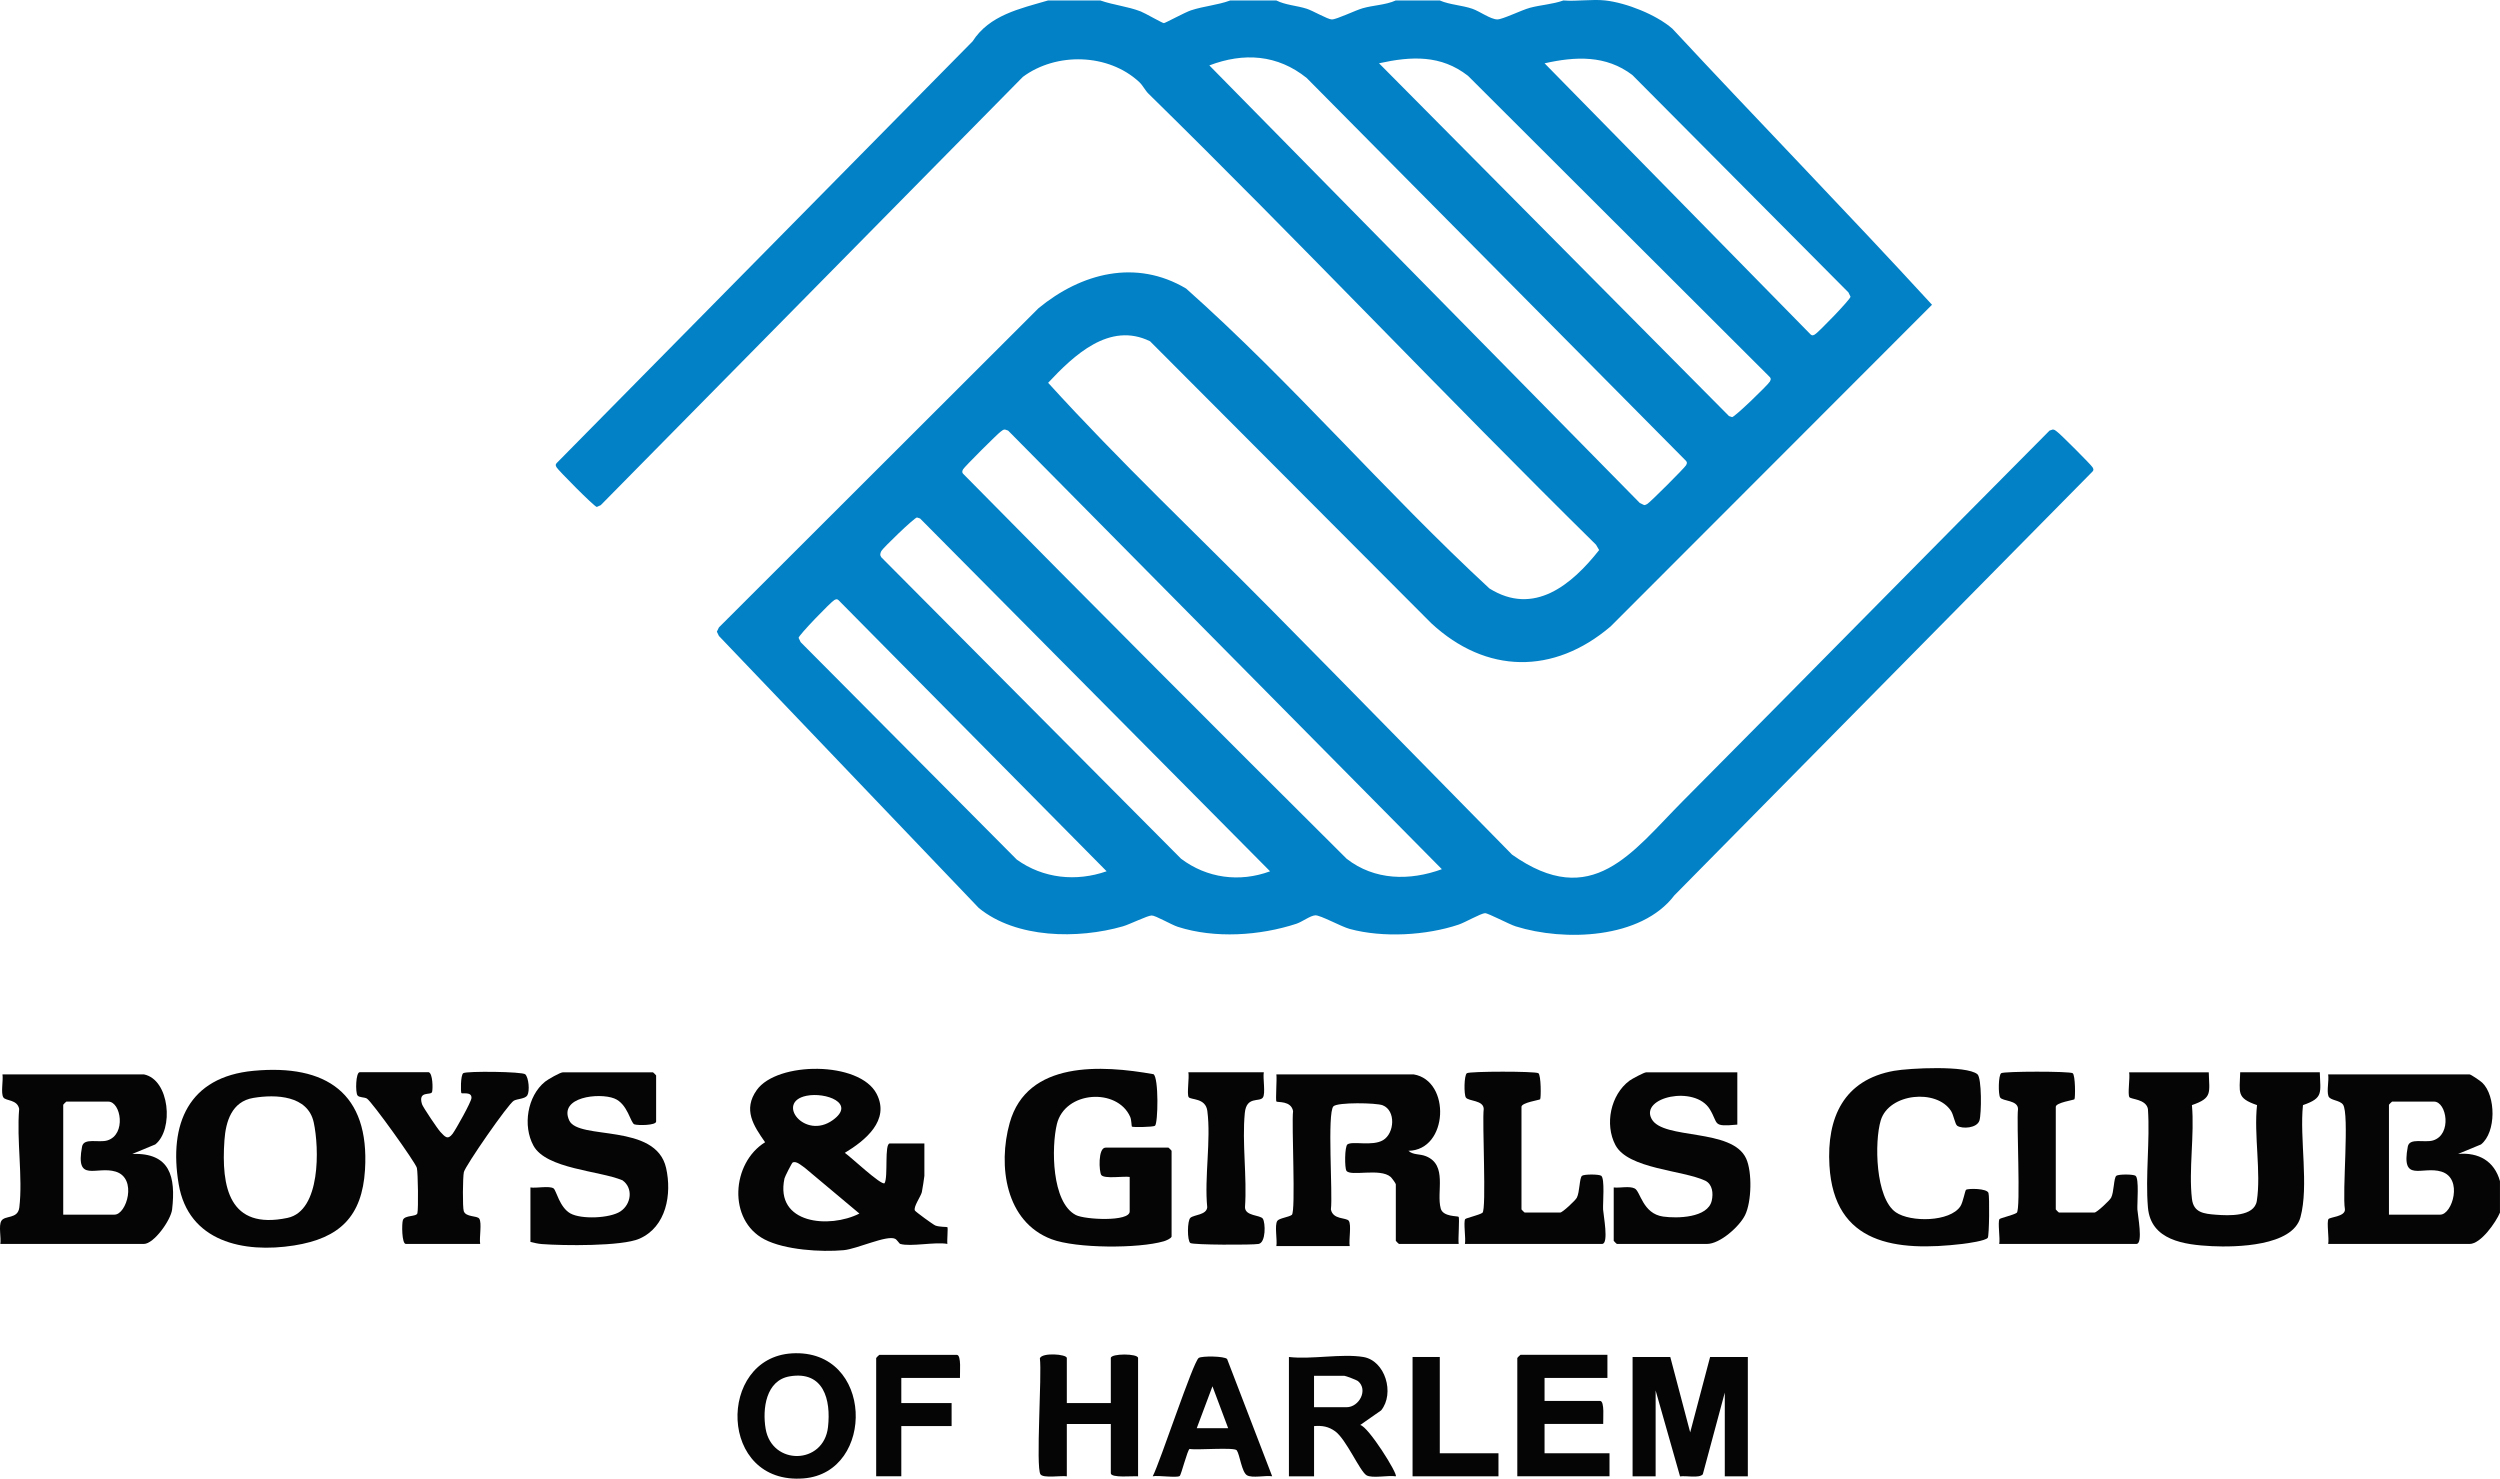 <?xml version="1.0" encoding="UTF-8"?>
<svg id="Layer_2" data-name="Layer 2" xmlns="http://www.w3.org/2000/svg" viewBox="0 0 813.68 481.26">
  <defs>
    <style>
      .cls-1 {
        fill: #050505;
      }

      .cls-2 {
        fill: #0281c6;
      }
    </style>
  </defs>
  <g id="Layer_1-2" data-name="Layer 1">
    <g>
      <path class="cls-2" d="M358.13.15c4.3,1.51,8.85,1.91,13.14,3.57,1.47.57,7.1,3.85,7.55,3.81.48-.04,6.86-3.52,8.79-4.16,4.24-1.4,8.64-1.69,12.8-3.22h15c3.06,1.53,6.61,1.64,9.91,2.7,2.04.66,6.82,3.47,8.15,3.48,1.54.02,7.68-2.98,10.05-3.65,3.53-1.01,7.39-1.03,10.76-2.53h14.32c3.37,1.44,7.12,1.51,10.6,2.7,2.4.82,5.96,3.47,8.16,3.47,1.7,0,7.98-3.09,10.58-3.78,3.63-.97,7.38-1.13,10.91-2.39,4.37.35,9.37-.48,13.64,0,6.87.77,16.59,4.62,21.83,9.19,27.98,30.1,56.8,59.67,84.5,89.85l-104.61,104.7c-18.49,15.76-40.5,15.52-58.34-1.02l-91.56-91.8c-13.18-6.47-24.8,4.57-33.17,13.52,23.33,25.66,48.57,49.5,72.94,74.15,26.05,26.36,52.02,52.97,78.05,79.41,26.07,18.42,39.04-.77,55.58-17.41,39.88-40.12,79.48-80.5,119.37-120.6l1.01-.34c.6-.04.95.37,1.39.67.93.61,11.23,10.9,11.6,11.63.27.52.45.84,0,1.35l-136.11,137.96c-10.82,14.25-35.82,15.06-51.66,10.09-2.13-.67-9.01-4.34-9.97-4.29-1.39.07-6.49,3.02-8.61,3.73-10.57,3.54-24.66,4.33-35.44,1.4-2.8-.76-9.56-4.53-11.2-4.43s-4.28,2.13-6.16,2.75c-11.92,3.89-26.5,4.87-38.56,1-2.15-.69-7.25-3.71-8.52-3.7-1.35,0-7.17,2.9-9.37,3.53-14.56,4.19-34.71,4-46.9-5.96l-84.59-88.55-.67-1.39.67-1.39,104.02-103.89c13.93-11.46,31.71-16.1,48.04-6.4,34.47,30.66,64.79,66.26,98.71,97.61,14.54,9.1,26.84-1.24,35.72-12.49l-1.02-1.74c-49.09-48.37-96.41-98.52-145.64-146.78-1.15-1.13-1.8-2.66-3.02-3.8-10.04-9.36-26.99-9.78-37.89-1.69l-137.38,139.39-1.29.59c-.91-.16-12.67-12.08-13.09-12.9-.27-.52-.45-.84,0-1.35L316.55,13.46c5.49-8.57,15.39-10.63,24.53-13.3h17.05ZM393.6,21.28l140.11,142.43,1.39.67c.4.04.68-.19,1.01-.34.81-.37,12.26-11.84,12.67-12.63s.33-1.13-.34-1.72l-123.15-124.31c-9.51-7.65-20.48-8.36-31.69-4.09ZM448.84,20.6l113.9,114.82,1.01.34c.85,0,11.78-10.57,12.32-11.61.41-.8.33-1.13-.34-1.72l-97.92-97.74c-8.84-6.91-18.47-6.4-28.96-4.1ZM502.71,20.6l86.61,88.27c.51.45.83.27,1.35,0,1.05-.54,11.62-11.45,11.62-12.3l-.67-1.39-70.34-70.77c-8.61-6.54-18.48-6.06-28.58-3.8ZM469.29,282.9l-141.18-142.76-1.01-.34c-.6-.04-.95.37-1.39.67-.97.65-11.89,11.54-12.28,12.31s-.33,1.13.34,1.72c41.26,41.87,82.81,83.51,124.51,124.99,9.09,7.1,20.55,7.23,31.01,3.41ZM413.37,283.58l-113.9-114.82-1.01-.34c-.8,0-11.18,10.01-11.62,10.94-.35.75-.53,1.28,0,2.02l97.56,98.11c8.43,6.36,19.07,7.76,28.96,4.1ZM360.18,283.58l-87.29-88.27c-.51-.45-.83-.27-1.35,0-1.05.54-11.62,11.45-11.62,12.3l.67,1.39,70.34,70.77c8.58,6.18,19.35,7.27,29.26,3.8Z"/>
      <path class="cls-1" d="M813.68,394.65c-1.3,3.1-6.21,10.22-9.89,10.22h-46.03c.36-1.69-.54-7.1.09-8.08.44-.69,5.46-.78,5.36-3.16-.95-5.49,1.52-31.14-.63-34.12-1.08-1.5-4.24-1.32-4.74-2.76-.61-1.77.23-5.05-.09-7.06h46.03c.44,0,3.52,2.12,4.12,2.69,4.48,4.27,4.57,16.17-.4,20.1l-7.47,3.09c6.71-.57,11.81,2.31,13.64,8.86v10.22ZM777.53,395.33h16.71c3.91,0,7.51-11.81.38-14-6.3-1.94-13.21,3.85-10.95-8.14.56-2.98,5.44-1.16,8.22-2.01,6.24-1.9,4.45-12.64.31-12.64h-13.64c-.07,0-1.02.95-1.02,1.02v35.77Z"/>
      <path class="cls-1" d="M293.01,404.87c-.34-.1-1.03-1.38-1.71-1.69-2.73-1.26-12.33,3.32-16.71,3.72-7.33.67-19.19-.07-25.78-3.52-12.01-6.28-10.73-24.85.21-31.61-3.81-5.44-7.25-10.61-2.72-16.99,6.65-9.36,33.47-9.46,39.01,1.23,4.47,8.63-3.75,15.24-10.35,19.21,1.61,1.02,11.94,10.78,12.94,9.88,1.23-2.01-.13-12.94,1.71-12.94h11.25v10.56c0,.29-.7,4.8-.83,5.3-.35,1.41-2.82,4.81-2.26,5.97.19.39,5.96,4.61,6.68,4.89,1.34.51,3.76.4,3.9.53.25.23-.17,4.44,0,5.45-3.94-.74-11.98,1-15.34,0ZM262.48,356.65c-10.22,2.08-.52,14.49,8.59,7.9,7.62-5.5-2.35-9.17-8.59-7.9ZM257.97,378.38c-.25.15-2.53,4.59-2.65,5.18-3.15,14.89,14.68,16.36,24.39,11.42l-17.79-14.91c-.97-.64-2.79-2.36-3.94-1.69Z"/>
      <path class="cls-1" d="M46.82,349.68c8.47,1.7,9.77,18.01,3.72,22.8l-7.47,3.09c12.34-.41,14.16,7.44,12.95,18.06-.39,3.44-5.92,11.24-9.21,11.24H.11c.32-1.97-.63-5.93.33-7.51,1.14-1.89,5.38-.48,5.85-4.38,1.17-9.82-.93-21.96-.05-32.05-.59-3.12-4.34-2.57-5.13-3.73-.93-1.37.01-5.67-.31-7.52h46.03ZM20.57,395.33h16.71c3.91,0,7.51-11.81.38-14-6.3-1.94-13.21,3.85-10.95-8.14.56-2.98,5.44-1.16,8.22-2.01,6.24-1.9,4.45-12.64.31-12.64h-13.64c-.07,0-1.02.95-1.02,1.02v35.77Z"/>
      <path class="cls-1" d="M460.09,349.68c12.22,2.03,11.31,24.71-1.7,24.87,1.6,1.44,3.63.92,5.73,1.77,7.1,2.88,3.3,11.62,4.8,17.03.75,2.73,5.48,2.37,5.81,2.69.38.38-.21,7.42.03,8.83h-19.44c-.07,0-1.02-.95-1.02-1.02v-18.4c0-.26-1.3-2.06-1.69-2.4-3.45-2.98-13.03-.05-14.38-1.99-.62-.89-.6-7.95.34-8.6,1.67-1.16,8.07.71,11.58-1.37,3.73-2.21,4.23-9.63-.12-11.35-2.07-.82-14.67-1.03-16.03.33-2.1,2.09-.17,28.7-.83,33.55.65,3.43,5.02,2.59,5.82,3.72.93,1.3-.05,6.33.3,8.22h-23.87c.35-1.96-.65-6.78.31-8.2.59-.88,3.77-1.22,4.72-1.95,1.34-1.04-.13-29.65.41-33.78-.66-3.47-5.05-2.75-5.41-3.11s.21-7.43-.03-8.83h44.67Z"/>
      <path class="cls-1" d="M718.89,349c.17,6.67,1.29,8.36-5.48,10.68.88,9.66-1.1,21.12.01,30.55.53,4.46,3.89,4.83,7.83,5.13,4.08.31,12.47.71,13.28-4.5,1.44-9.19-1-21.62.07-31.18-6.77-2.32-5.65-4.01-5.48-10.68h25.91c.17,6.67,1.29,8.36-5.48,10.68-1.14,10.85,1.96,26.26-.82,36.51-2.56,9.43-21,9.79-28.85,9.4-8.95-.45-19.88-1.87-20.79-12.61-.87-10.24.71-21.66,0-32.03-.62-3.28-5.55-3.11-6.03-3.86-.64-.98.26-6.4-.09-8.08h25.91Z"/>
      <path class="cls-1" d="M82.49,348.52c23.68-2.22,37.83,7.24,36.31,32.19-.93,15.23-8.24,22.3-23.06,24.65-16.45,2.61-34.44-1.19-37.59-19.98-3.29-19.6,3.22-34.88,24.34-36.86ZM82.45,357.34c-7,1.17-8.97,7.62-9.4,13.77-1.08,15.28,1.5,29.27,20.53,25.28,10.88-2.28,10.32-22.86,8.53-31.08-1.92-8.79-12.32-9.2-19.65-7.97Z"/>
      <path class="cls-1" d="M381.32,402.48c-.19.64-1.83,1.32-2.56,1.53-8.23,2.39-28.46,2.35-36.49-.67-15.06-5.67-17.52-23.96-13.65-37.84,5.69-20.4,30.05-18.86,46.8-15.88,1.76,1.07,1.5,16.09.49,16.79-.62.43-7.25.53-7.52.27-.11-.11-.11-2.2-.55-3.19-4.21-9.51-21.23-8.47-23.85,2.37-1.81,7.49-1.76,25.51,6.17,29.6,2.94,1.52,17.52,2.25,17.52-1.16v-11.24c-1.94-.32-8.29.73-9.25-.64-.71-1.01-1.13-8.9,1.41-8.9h20.46c.07,0,1.02.95,1.02,1.02v27.94Z"/>
      <path class="cls-1" d="M172.64,404.19v-17.71c1.86.32,6.15-.62,7.53.31.87.58,1.93,6.17,5.48,8.15s12.86,1.6,16.28-.66c3.55-2.35,4.22-7.61.66-10.13-7.55-3.15-24.81-3.67-28.96-11.26-3.54-6.47-2.02-16.14,3.77-20.83.95-.77,4.95-3.05,5.81-3.05h29.32c.07,0,1.02.95,1.02,1.02v14.99c0,1.3-5.93,1.32-7.07.93-1.28-.44-2.16-6.71-6.56-8.44-4.93-1.93-18.14-.5-14.66,7.15,2.99,6.57,28.21.68,31.54,15.5,1.91,8.5.1,19.15-8.7,23.01-5.72,2.51-24.89,2.27-31.74,1.74-1.31-.1-2.47-.4-3.72-.71Z"/>
      <path class="cls-1" d="M565.45,349v17.03c-8.33.77-6.01-.19-8.96-5.01-4.87-7.94-22.84-3.93-18.92,3.19,3.77,6.86,26.23,2.85,30.77,12.9,1.97,4.37,1.77,14.01-.36,18.36-1.83,3.74-8.18,9.4-12.42,9.4h-29.32c-.07,0-1.02-.95-1.02-1.02v-17.37c1.99.25,5.07-.55,6.83.33,1.88.94,2.57,8.2,9.26,9.15,4.53.64,14.55.46,15.82-5.19.53-2.36.27-5.27-2.09-6.48-7.43-3.48-25.19-3.81-29.28-11.63-3.53-6.74-1.56-16.33,4.58-20.92.82-.61,4.81-2.73,5.45-2.73h29.66Z"/>
      <path class="cls-1" d="M639.87,387.24c.71-.46,6.81-.51,7.32,1.03.39,1.19.24,13.89-.22,14.58-.65.99-6.63,1.82-8.22,2.01-21.53,2.54-41.81.27-43.32-25.51-.92-15.64,4.68-27.91,21.03-30.83,4.93-.88,23.58-1.83,27.13,1.11,1.45,1.2,1.34,12.99.66,15.08-.81,2.5-5.59,2.79-7.22,1.7-.73-.48-1.16-3.47-2.01-4.8-4.67-7.31-20.21-5.83-22.89,3.04-2.1,6.97-1.76,25.32,4.91,29.92,4.77,3.29,17.63,3.19,21.02-1.97.86-1.31,1.51-5.14,1.82-5.34Z"/>
      <path class="cls-1" d="M139.57,349c1.27.39,1.36,5.31,1.06,6.39-.35,1.26-4.68-.56-3.28,3.99.28.93,5.13,8.13,5.98,9.02,1.45,1.52,2.35,2.79,3.99.6,1.06-1.42,6.06-10.34,6.13-11.63.12-2.16-2.94-1.27-3.28-1.59-.24-.23-.31-5.85.61-6.49,1.05-.73,19.27-.53,20.18.37,1.14,1.12,1.49,5.48.67,6.84-.71,1.18-3.2,1.1-4.39,1.74-1.8.97-15.82,21.22-16.27,23.26-.35,1.55-.45,11.46-.03,12.69.69,2.03,4.3,1.4,5.04,2.45.93,1.31-.05,6.33.3,8.22h-24.21c-1.31,0-1.34-6.58-.94-7.75.59-1.71,4.42-1,4.72-2.24.35-1.49.2-13.08-.17-14.74s-14.69-21.65-16.27-22.58c-.85-.5-2.53-.29-3.06-1.03-.72-.98-.58-7.54.73-7.54h22.5Z"/>
      <path class="cls-1" d="M650.69,404.87c.36-1.68-.54-7.1.09-8.08.23-.35,4.7-1.36,5.62-2.07,1.35-1.03-.13-29.65.41-33.78-.05-2.93-4.96-2.46-5.81-3.73-.66-.99-.6-7.26.33-7.91s22.32-.67,23.27,0c.9.63.88,8.13.57,8.49-.22.25-6.07,1.08-6.07,2.45v33.39c0,.07.95,1.02,1.02,1.02h11.59c.74,0,4.93-3.93,5.4-4.82.97-1.83.83-6.51,1.71-7.15.75-.54,5.46-.53,6.23,0,1.23.86.51,8.89.61,10.97.08,1.68,1.95,11.21-.31,11.21h-44.67Z"/>
      <path class="cls-1" d="M476.79,404.87c.36-1.68-.54-7.1.09-8.08.23-.35,4.7-1.36,5.62-2.07,1.35-1.03-.13-29.65.41-33.78-.05-2.93-4.96-2.46-5.81-3.73-.66-.99-.6-7.26.33-7.91s22.32-.67,23.27,0c.9.63.88,8.13.57,8.49-.22.25-6.07,1.08-6.07,2.45v33.39c0,.07.95,1.02,1.02,1.02h11.59c.74,0,4.93-3.93,5.4-4.82.97-1.83.83-6.51,1.71-7.15.75-.54,5.46-.53,6.23,0,1.23.86.51,8.89.61,10.97.08,1.68,1.95,11.21-.31,11.21h-44.67Z"/>
      <path class="cls-1" d="M543.63,441.66l6.48,24.54,6.48-24.54h12.28v38.84h-7.5v-27.25l-7.15,26.58c-1.16,1.39-5.51.38-7.41.7l-7.95-27.97v27.94h-7.5v-38.84h12.28Z"/>
      <path class="cls-1" d="M411.33,349c-.35,1.89.63,6.92-.3,8.22-1.14,1.59-5.33-.58-5.88,5.03-.94,9.65.76,20.85.06,30.68.05,2.93,4.96,2.46,5.81,3.73s1.05,7.76-1.39,8.21c-2.02.37-21.3.34-22.21-.3-1.05-.73-1.03-7.34.04-8.22,1.26-1.04,5.19-.88,5.46-3.4-.97-9.76,1.28-21.93.03-31.38-.57-4.33-5.45-3.52-6.08-4.49s.26-6.4-.09-8.08h24.55Z"/>
      <path class="cls-1" d="M443.72,441.66c7.15,1.19,10.28,11.86,5.8,17.38l-6.82,4.76c2.64.43,12.35,16.01,11.59,16.7-2.34-.41-7.74.75-9.54-.34-2.16-1.3-6.61-11.75-10.21-14.33-2.18-1.56-4.18-1.88-6.85-1.68v16.35h-8.18v-38.84c7.31.86,17.23-1.16,24.21,0ZM427.69,458.01h10.57c4.11,0,7.12-5.65,3.73-8.5-.44-.37-4.05-1.72-4.42-1.72h-9.89v10.22Z"/>
      <path class="cls-1" d="M257.76,440.48c26.66-1.57,27.32,38.77,3.87,40.69-27.91,2.29-28.31-39.25-3.87-40.69ZM257.03,447.96c-7.76,1.31-8.93,10.57-7.84,17.05,2.03,12.05,18.9,11.81,20.3-.52,1.02-8.99-1.45-18.39-12.46-16.53Z"/>
      <path class="cls-1" d="M523.17,440.98v7.49h-20.46v7.49h18.07c1.56,0,.93,6.13,1.02,7.49h-19.09v9.54h21.14v7.49h-30.01v-38.5c0-.07.95-1.02,1.02-1.02h28.3Z"/>
      <path class="cls-1" d="M347.22,456.65h14.32v-14.65c0-1.52,8.87-1.52,8.87,0v38.5c-1.54-.17-8.87.65-8.87-1.02v-16.01h-14.32v17.03c-1.89-.3-7.63.71-8.57-.64-1.59-2.28.52-32.53-.2-37.76.66-1.98,8.77-1.37,8.77-.1v14.65Z"/>
      <path class="cls-1" d="M414.05,480.49c-2.1-.35-6.53.67-8.19-.33-1.75-1.06-2.32-6.68-3.33-8.12-.76-1.08-12.98,0-15.34-.45-.69.19-2.74,8.49-3.24,8.81-1.04.67-6.99-.28-8.77.09,2.39-4.54,13.14-37.28,14.97-38.52,1.02-.69,8.41-.62,9.24.36l14.66,38.15ZM399.73,464.83l-5.11-13.63-5.11,13.63h10.23Z"/>
      <path class="cls-1" d="M312.44,448.47h-19.09v8.18h16.37v7.49h-16.37v16.35h-8.18v-38.5c0-.07.95-1.02,1.02-1.02h25.23c1.56,0,.93,6.13,1.02,7.49Z"/>
      <polygon class="cls-1" points="468.61 441.66 468.61 473 487.71 473 487.71 480.5 459.75 480.5 459.75 441.66 468.61 441.66"/>
    </g>
  </g>
</svg>
